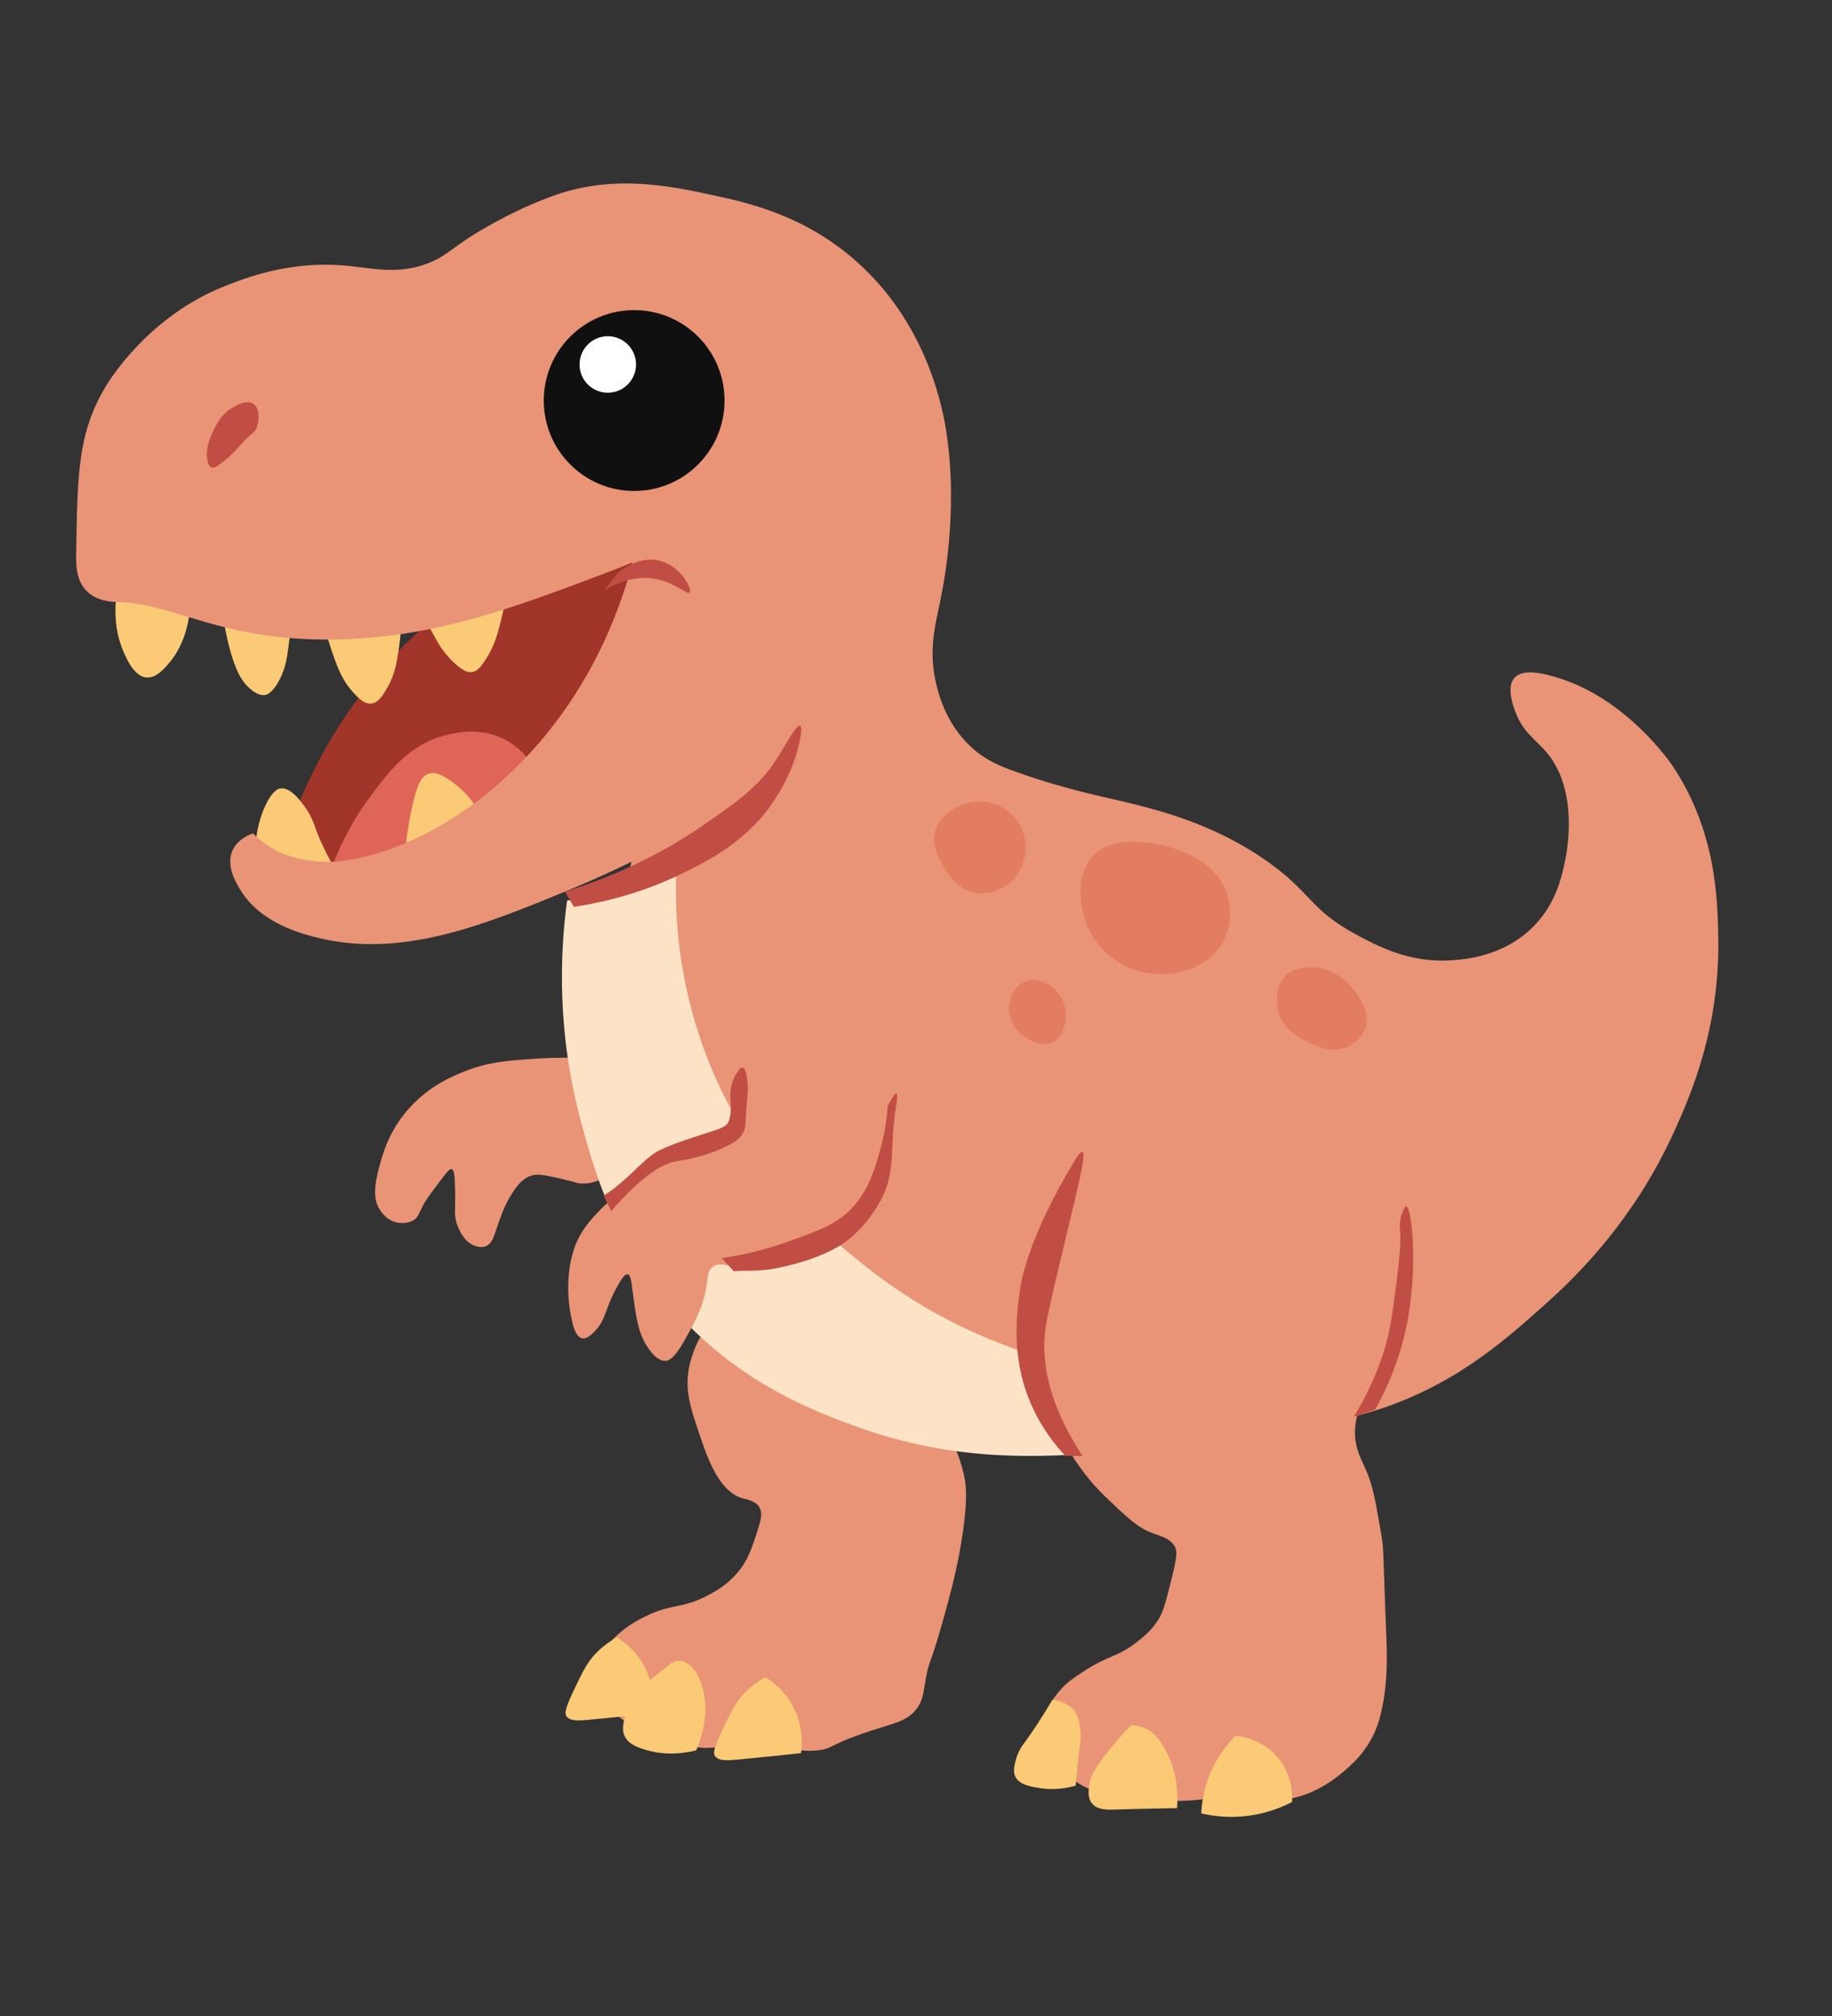 <?xml version="1.0" encoding="UTF-8"?>
<svg id="Layer_1" data-name="Layer 1" xmlns="http://www.w3.org/2000/svg" viewBox="0 0 561.01 617.13">
  <rect x="0" y="0" width="561.01" height="617.13" fill="#333333" stroke="none"/>
  <defs>
    <style>
      .cls-1 {
        fill: #e27e5f;
      }

      .cls-2 {
        fill: #e99477;
      }

      .cls-3 {
        fill: #c14e44;
      }

      .cls-4 {
        fill: #a13529;
      }

      .cls-5 {
        fill: #fde3c5;
      }

      .cls-6 {
        fill: #101011;
      }

      .cls-7 {
        fill: #fff;
      }

      .cls-8 {
        fill: #faca76;
      }

      .cls-9 {
        fill: #df6558;
      }
    </style>
  </defs>
  <path class="cls-4" d="M139.22,184.23c-9.42,7.02-23.49,19.29-35.62,38.32-11.72,18.4-16.92,35.72-19.39,47.04,55.09,15.11,77.95,6.13,88.67-4.81,11.19-11.42,6.7-22.49,23.75-48.39,16.77-25.48,32.21-31.63,29.46-41.33-3.18-11.19-27.03-14.68-42.53-13.23-23.43,2.2-38.91,16.75-44.33,22.39Z"/>
  <path class="cls-9" d="M164.77,237.43c-1.04-2.3-3.73-7.39-9.46-10.67-7.93-4.54-16.13-2.42-19.1-1.65-10.86,2.81-17.05,10.92-22.99,18.94-4.59,6.2-11.5,17.29-15.18,33.55,33.02,6.26,60.08-3.63,66.73-20.62,1.34-3.43,2.91-9.85,0-19.54Z"/>
  <path class="cls-8" d="M148.84,251.71c-2.28-4.09-6.37-10.21-12.32-13.68-1.98-1.15-3.69-1.74-5.26-1.2-2.34.8-3.31,3.7-3.91,5.71-2.26,7.63-3.19,16.35-3.61,22.09,8.37-4.31,16.73-8.61,25.1-12.92Z"/>
  <path class="cls-8" d="M103.75,267.92c-3.92-6.34-6.09-11.42-7.36-15.01-.36-1-1.27-3.67-3.46-6.52-1.35-1.76-4.17-5.45-7.06-5.05-.55.08-2.48.5-4.81,5.71-1.44,3.23-3.4,9.1-2.71,17.58,8.47,1.09,16.93,2.19,25.4,3.28Z"/>
  <path class="cls-8" d="M58.37,182.58c-.03,5.3-.99,13.91-6.76,20.59-1.56,1.8-3.92,4.46-6.76,4.21-3.75-.33-6-5.52-7.06-7.97-4.25-9.81-2.1-20.29,0-26.75,6.86,3.31,13.73,6.61,20.59,9.92Z"/>
  <path class="cls-8" d="M67.99,185.88c.53,5.06,1.44,9.24,2.25,12.32,2,7.58,3.94,10.49,6.16,12.47,2.6,2.32,4.22,2.17,4.66,2.1.57-.09,2.26-.49,4.36-4.36,2.07-3.81,2.5-7.24,2.86-10.07,1.68-13.23,1.84-13.74,1.2-14.58-2.69-3.53-11.55-2.37-21.49,2.1Z"/>
  <path class="cls-8" d="M122.99,188.14c-.12,5.92-.82,10.76-1.5,14.28-.39,1.99-1.08,5.15-3.16,8.57-1.27,2.09-2.52,4.09-4.51,4.36-2.3.31-4.3-1.86-5.86-3.61-2.73-3.04-4.29-6.31-6.31-12.32-1.08-3.19-2.39-7.46-3.61-12.62,8.32.45,16.63.9,24.95,1.35Z"/>
  <path class="cls-8" d="M155.31,180.62c-.82,5.03-1.83,9.25-2.72,12.47-.43,1.56-1.58,5.61-4.51,9.77-1.16,1.64-2.12,2.63-3.46,2.86-1.02.17-2.49-.06-5.26-2.55-3.46-3.11-5.26-6.44-6.01-7.81-1.57-2.88-3.94-7.1-7.21-12.47,9.72-.75,19.44-1.5,29.17-2.25Z"/>
  <path class="cls-2" d="M297.83,229.06c-8.53-7.57-10.74-17.68-11.45-21.17-2.2-10.77.7-18.67,2.08-26.72,0,0,5.14-23.8,1.39-48.59-.96-6.35-5.33-32.68-27.42-52.41-16.17-14.45-33.85-18.22-44.42-20.48-11.58-2.47-29.27-6.52-47.89,0-14.59,5.11-26.72,13.19-26.72,13.19-6.01,4-7.44,5.8-12.15,7.64-9.87,3.85-17.49,1.37-26.72.69-16.38-1.2-29.39,3.9-35.4,6.25-23.4,9.16-35.38,28.55-36.79,30.89-8.51,14.2-8.68,26.82-9.02,52.06-.03,2.55.02,7.2,3.12,10.41,3.26,3.38,8.23,3.43,9.72,3.47,17.88.48,31.38,12.08,66.64,11.45,30.04-.53,54-9.54,81.21-19.78,4.1-1.54,7.45-2.89,9.72-3.82-4.07,15.32-13.5,41.26-36.44,63.51-23.65,22.95-46.89,27.64-54.49,28.11-10.27.64-17.7-3.12-17.7-3.12-3.52-1.79-6.04-3.96-7.64-5.55-1.44.52-4.76,1.95-6.25,5.21-2.12,4.66,1.01,9.81,2.43,12.15,6.25,10.28,18.99,13.44,23.6,14.58,25.92,6.42,51.09-3.9,77.74-14.92,7.81-3.23,14.13-6.22,18.39-8.33-3.12,13.61-8.1,44.32,5.55,77.39,15.72,38.07,46.55,56.09,66.98,68.02,40.31,23.55,78.18,25.57,106.2,27.07,26.38,1.41,39.73-1.73,46.85-3.82,24.97-7.31,40.86-21.34,52.06-31.24,9.12-8.05,28.55-25.59,41.99-55.53,4.78-10.64,13.62-30.91,13.19-58.31-.2-12.62-.78-32.98-13.88-52.75-.68-1.02-13.95-20.54-35.05-27.07-3.48-1.08-10.72-3.24-13.54,0-2.49,2.87-.33,8.62.35,10.41,2.35,6.24,6.21,8.48,9.37,12.15,10.61,12.31,6.12,32.19,5.55,34.71-.95,4.2-2.65,11.72-9.02,18.39-9.28,9.71-21.66,10.5-25.68,10.76-12.61.8-22.06-4.15-29.15-7.98-14.21-7.68-13.47-12.82-27.42-22.56-15.49-10.81-31.37-14.92-39.56-17.03-9.34-2.41-20.16-4.15-36.79-10.04-4.88-1.73-9.19-3.43-13.54-7.29Z"/>
  <path class="cls-3" d="M78.75,130.51c-.69,2.07-1.54,1.67-5.65,6.29-.88.99-2.8,3.21-5.83,5.37-.91.65-1.79,1.2-2.55.91-1.24-.48-1.33-2.93-1.37-3.83-.05-1.45.14-3.51,1.64-6.65,1.32-2.78,2.63-5.52,5.65-7.47,1.1-.71,4.68-3.03,6.92-1.55,1.92,1.27,1.92,4.7,1.18,6.92Z"/>
  <circle class="cls-6" cx="194.2" cy="122.61" r="27.68"/>
  <circle class="cls-7" cx="186.12" cy="111.57" r="8.65"/>
  <path class="cls-1" d="M307.99,247.79c-5.19-3.56-10.73-2.24-11.67-2-4.19,1.08-9.26,4.43-10.19,9.66-.64,3.65,1.02,6.61,2.44,9.14,1.46,2.59,4.19,7.46,9.75,8.62,4.91,1.03,8.88-1.48,9.66-2,4.52-3,6.71-8.53,6.01-13.67-.83-6.08-5.39-9.33-6.01-9.75Z"/>
  <path class="cls-1" d="M322.54,318.92c3.22-1.71,3.71-5.76,3.83-6.79.47-3.92-1.29-8.2-4.79-10.45-.83-.54-4-2.57-7.45-1.31-3.77,1.38-4.77,5.55-4.92,6.18-.95,4,.95,7.98,3.66,10.27.27.23,5.33,4.39,9.66,2.09Z"/>
  <path class="cls-1" d="M391.32,309.17c-.13-.58-1.51-7.02,2.7-10.8,3.05-2.74,7.1-2.35,8.97-2.18,6.88.65,11,5.89,12.19,7.58,1.46,2.07,4.45,6.32,2.96,10.88-1.1,3.38-4.05,5.06-4.88,5.49-5.19,2.69-10.91-.18-12.97-1.22-2.16-1.08-7.6-3.81-8.97-9.75Z"/>
  <path class="cls-2" d="M180.76,324.06c-4-.27-9.71-.46-16.53,0-8.64.58-14.61.98-21.82,3.84-3.96,1.57-11.22,4.54-17.56,11.85-5.88,6.78-7.67,13.51-8.86,17.98-1.94,7.28-.97,10.28,0,12.02.39.71,1.93,3.46,5.11,4.35.37.1,3.43.91,5.8-.77,1.19-.84,1.15-1.56,2.64-4.35,1.03-1.93,2.59-3.99,5.71-8.1,1.82-2.4,2.5-3.15,3.07-2.98.74.22.85,1.88.94,3.66.41,8.68-.32,9.53.43,12.36.16.61,1.71,6.17,5.88,7.5.48.15,1.92.62,3.32,0,1.78-.78,2.32-2.8,3.15-5.28.89-2.64,2.23-6.64,4.09-9.72,1.51-2.5,3.45-5.7,6.9-6.65,1.84-.5,4.24.03,9.04,1.11,3.84.86,4.04,1.21,5.53,1.36,2.55.26,6.29-.31,11.25-4.35-2.7-11.28-5.4-22.56-8.1-33.84Z"/>
  <path class="cls-1" d="M374.17,288.88c3.94-6.61,2.08-13.64,1.83-14.54-3.97-14.11-23.34-16.26-24.47-16.37-4.24-.41-11.67-1.13-16.63,3.83-7.1,7.09-2.81,19.43-2.44,20.46,2.87,7.91,10.11,14.15,18.81,15.59,7.53,1.25,18.02-.79,22.9-8.97Z"/>
  <path class="cls-2" d="M288.43,435.57c5.62,8.47,7.01,17.18,7.01,17.18.02.15.12.7.2,1.44.33,2.89.4,7.64-1.21,17.56-1.48,9.13-3.35,16.08-6,25.47-3.54,12.53-3.93,11.01-4.92,16.58-.74,4.14-.81,6.64-2.83,9.3-2.5,3.29-5.97,4.2-10.72,5.66-17.01,5.25-14.36,6.63-20.01,7.08-10.13.79-12.18-4.16-23.45-2.63-4.99.68-4.96,1.7-9.3,1.82-6.21.17-11.07-1.78-17.99-4.65-5.45-2.26-8.17-3.38-10.34-5.46-.94-.9-7.6-7.44-6.03-15.16.81-4.01,3.48-6.61,6.03-9.1.79-.77,3.5-3.32,8.73-5.86,8.34-4.06,11.09-2.27,18.8-6.27,2.37-1.23,5.31-2.79,8.29-5.86,4.16-4.29,5.51-8.55,7.48-14.76,1.03-3.23,1.26-4.99.4-6.47-1.17-2.04-3.7-2.37-5.26-2.83-7.25-2.16-10.67-12.3-13.34-20.22-2.42-7.17-4.46-13.01-2.83-20.42.35-1.59,2.47-10.55,8.84-15.09,18.96-13.52,61.46,22.13,68.46,32.68Z"/>
  <path class="cls-5" d="M173.66,275.64c-2.2,16.3-3.16,40.47,4.33,67.99,4,14.72,10.22,37.57,29.98,59.03,19.34,21,41.1,29.22,54.08,33.95,30.83,11.24,57.01,9.37,76.02,8.08,16.45-1.12,39.87-4.48,66.7-14.52-17.37.03-42.22-1.69-70.72-9.89-18.96-5.46-41.58-11.97-65.52-29.98-10.58-7.96-40.89-31.42-54.7-74.17-6.3-19.49-7.13-36.7-6.8-48.21-5.77,2.05-12.39,4-19.78,5.54-4.81,1-9.36,1.7-13.6,2.19Z"/>
  <path class="cls-3" d="M211.23,181.38c.88-.99-2.67-7.95-8.99-9.68-6.75-1.85-12.64,3.36-13.23,3.89-1.3,1.67-2.59,3.34-3.89,5.02,4.02-2.3,9.32-4.35,15.13-3.46,6.44.99,10.21,5.11,10.98,4.24Z"/>
  <path class="cls-2" d="M271.48,334.38c.77,5.2,1.27,13.83-1.98,23.51-1.31,3.92-3.6,10.52-9.68,16.6-4.05,4.05-7.83,6.06-11.66,7.9-6.43,3.1-15.98,7.71-24.11,5.33-1.23-.36-3.92-1.31-5.73,0-1.5,1.08-1.63,3.16-1.78,4.54-.78,7.21-3.82,12.56-7.11,18.38-3.18,5.6-4.91,5.89-5.53,5.93-2.81.17-5.12-3.46-5.93-4.74-2.59-4.07-3.27-9.02-4.35-17.39-.27-2.13-.49-4.15-1.38-4.35-1.06-.23-2.42,2.25-3.56,4.35-3.43,6.33-3.12,9.53-6.52,13.04-.96.99-2.46,2.51-3.95,2.17-1.59-.36-2.41-2.66-2.96-4.94-2.8-11.6,0-20.55,0-20.55,2.14-8.55,7.83-13.16,15.02-19.96,1.73-1.64,11.41-10.64,19.99-14,4.29-1.68,8.29-4.2,12.77-5.29.2-.05.87-.2,1.56-.7,1.69-1.2,2.08-3.38,2.23-4.31.96-6.06.12-11.34,1.11-13.22,1.5-2.84,10.18-3.47,43.55,7.67Z"/>
  <path class="cls-3" d="M221.07,385.1c8.16-1.19,14.95-3.14,20.18-5.01,10.05-3.59,15.62-5.59,20.42-11.17,4.78-5.55,6.53-12.04,8.09-17.81,1.39-5.13,1.89-9.53,2.1-12.6.92-1.75,2.15-3.93,2.66-3.75.47.17.12,2.29,0,3-2.35,14.3.18,20.71-5.06,30.11-4.47,8.01-10.17,12.32-13.09,13.93-5.02,2.76-10.52,4.76-18.65,6.43-5.21,1.07-9.92.59-13.05.91"/>
  <path class="cls-3" d="M223.83,333c.07-.41.42-2.32,1.68-4.35.53-.85,1.23-1.98,1.89-1.88.88.13,1.21,2.34,1.4,3.63.47,3.26.05,4.85-.28,9.53-.31,4.41-.12,5.56-1.19,7.22-.95,1.47-2.19,2.26-2.87,2.66-7.4,4.37-16.61,5.54-16.61,5.54-5.37.68-11.66,5.07-20.71,15.4-.86-2.36-1.35-2.46-2.21-4.82,7.48-4.63,12.31-11.66,17.25-13.95,5.79-2.69,14.37-5.1,17.66-6.31.94-.35,1.15-.41,2-.94.95-.6,1.48-1.23,1.79-3.54.54-4.03-.4-4.72.21-8.2Z"/>
  <path class="cls-2" d="M429.76,372.48c3.35,16.3.81,26.88-2.39,33.67-3.33,7.1-6.22,14.4-9.55,21.49-1.25,2.66-3.11,6.57-2.87,11.7.21,4.38,1.84,7.27,3.1,10.03,2.39,5.21,3.29,10.56,5.08,21.25.58,3.45.33,2.94,1.37,29.61.24,6.2.56,14.18-1.37,23.17-.55,2.55-1.4,5.76-3.41,9.31-2.43,4.32-5.3,6.93-7.16,8.6-2.36,2.11-8.1,7.13-16.48,9.08-4.99,1.16-7.08.34-15.28,0-11.99-.49-12.37,1.06-22.45.86-11.66-.24-23.63-.48-32.24-8.5-1.87-1.75-6.94-6.47-6.93-13.14,0-5.54,3.52-9.86,5.02-11.7,2.26-2.78,4.47-4.24,7.88-6.45,7.53-4.88,10-4.14,15.76-8.6,2.29-1.77,4.78-3.73,6.93-7.16,1.51-2.42,2.38-5.87,4.06-12.66,1.7-6.88,1.63-8.25.96-9.55-1.36-2.61-4.27-3.18-7.16-4.3-4.4-1.7-7.71-4.88-14.33-11.22-8.29-7.95-16.85-21.49-20.78-37.73-3.1-12.85-2.27-23.11-1.67-29.85,1.5-16.77,6.66-29.75,10.51-37.64,34.47,6.58,68.94,13.15,103.41,19.73Z"/>
  <path class="cls-3" d="M414.61,433.68c1.46-.46,2.95-.96,4.46-1.49.7-.25,1.4-.49,2.08-.74,3.69-6.65,7.99-16.26,10.11-28.4,2.88-16.52,1-33.64-.59-33.75-.58-.04-1.35,2.13-1.64,3.12-.61,2.16-.34,3.98-.3,4.31.74,5.42-2.5,26.07-2.68,27.21-1.06,6.68-3.74,16.94-11.45,29.73Z"/>
  <path class="cls-3" d="M331.48,445.67c-11.65-17.9-12.64-31.14-11.15-40.14,1.45-8.8,9.74-40.69,11.15-48.91.63-3.68.12-3.97,0-4.01-.6-.22-1.87,1.84-2.38,2.68-14.37,23.55-16.5,37.91-16.5,37.91-1.27,8.55-3.38,22.71,3.72,37.91,3.14,6.73,7.1,11.56,9.96,14.57h5.2Z"/>
  <path class="cls-3" d="M173.03,272.95c11.38-3.55,26.94-9.69,42.23-20.29,10.84-7.52,17.17-11.9,22.54-20.29,2.55-3.98,6.06-10.69,7.21-10.22.68.28.21,2.9,0,4.06-2.54,13.83-12.17,24.42-12.17,24.42-8.01,8.81-16.43,13.06-23.64,16.61-7.25,3.57-18.55,8.14-33.47,10.35-.9-1.55-1.8-3.09-2.71-4.64Z"/>
  <path class="cls-8" d="M395.66,551.61c.1-1.25.5-7.93-4.47-13.73-4.96-5.8-11.61-6.44-12.86-6.54-2.18,2.17-5.51,6.05-7.85,11.77-1.97,4.82-2.49,9.12-2.62,11.99,3.26.76,8.54,1.57,14.93.65,5.66-.81,10.04-2.68,12.86-4.14Z"/>
  <path class="cls-8" d="M360.45,553.47c.29-3.82.21-10.32-3.05-16.78-1.37-2.71-3.23-6.27-7.19-7.85-1.55-.62-2.96-.75-3.92-.76-2.59,2.77-4.64,5.19-6.1,6.98-5.13,6.27-6.13,8.59-6.54,10.9-.27,1.55-.75,4.25.76,6.1,1.68,2.05,4.87,1.93,7.19,1.85,5.28-.18,11.22-.32,18.86-.44Z"/>
  <path class="cls-8" d="M329.39,546.6c.46-5.2.88-9.18,1.31-12.42.13-.98.41-3.04,0-5.67-.22-1.38-.45-2.87-1.31-4.25-1.95-3.14-5.95-3.78-7.08-3.92-3.55,5.83-6.31,10.06-8.61,13.13-.53.71-2.16,2.86-2.83,6.05-.31,1.49-.61,2.89,0,4.24,1.19,2.62,4.97,3.19,7.74,3.61,2.27.34,6.06.58,10.79-.76Z"/>
  <path class="cls-8" d="M245.3,536.64c.3-2.1.89-8.35-2.74-14.8-2.66-4.72-6.32-7.31-8.21-8.46-1.69.95-3.65,2.27-5.6,4.1-3.26,3.07-4.78,6.25-7.71,12.44-2.71,5.71-2.6,6.85-2.11,7.59,1.07,1.62,4.05,1.38,6.84,1.12,7.38-.69,13.92-1.37,19.53-1.99Z"/>
  <path class="cls-8" d="M213.22,535.77c1.5-3.51,3.71-10.1,2.36-17.41-.13-.68-1.23-6.36-4.6-8.83-.5-.37-1.56-1.12-2.98-1.12-1.47,0-2.56.82-3.11,1.24-6.89,5.33-11.96,9.24-13.68,16.45-.75,3.14-.3,4.52,0,5.19,1.23,2.77,4.46,3.75,6.96,4.48,2.7.78,7.97,1.81,15.05,0Z"/>
  <path class="cls-8" d="M199.82,524.45c.3-2.1.89-8.35-2.74-14.8-2.66-4.72-6.32-7.31-8.21-8.46-1.69.95-3.65,2.27-5.6,4.1-3.26,3.07-4.78,6.25-7.71,12.44-2.71,5.71-2.6,6.85-2.11,7.59,1.07,1.62,4.05,1.38,6.84,1.12,7.38-.69,13.92-1.37,19.53-1.99Z"/>
</svg>
